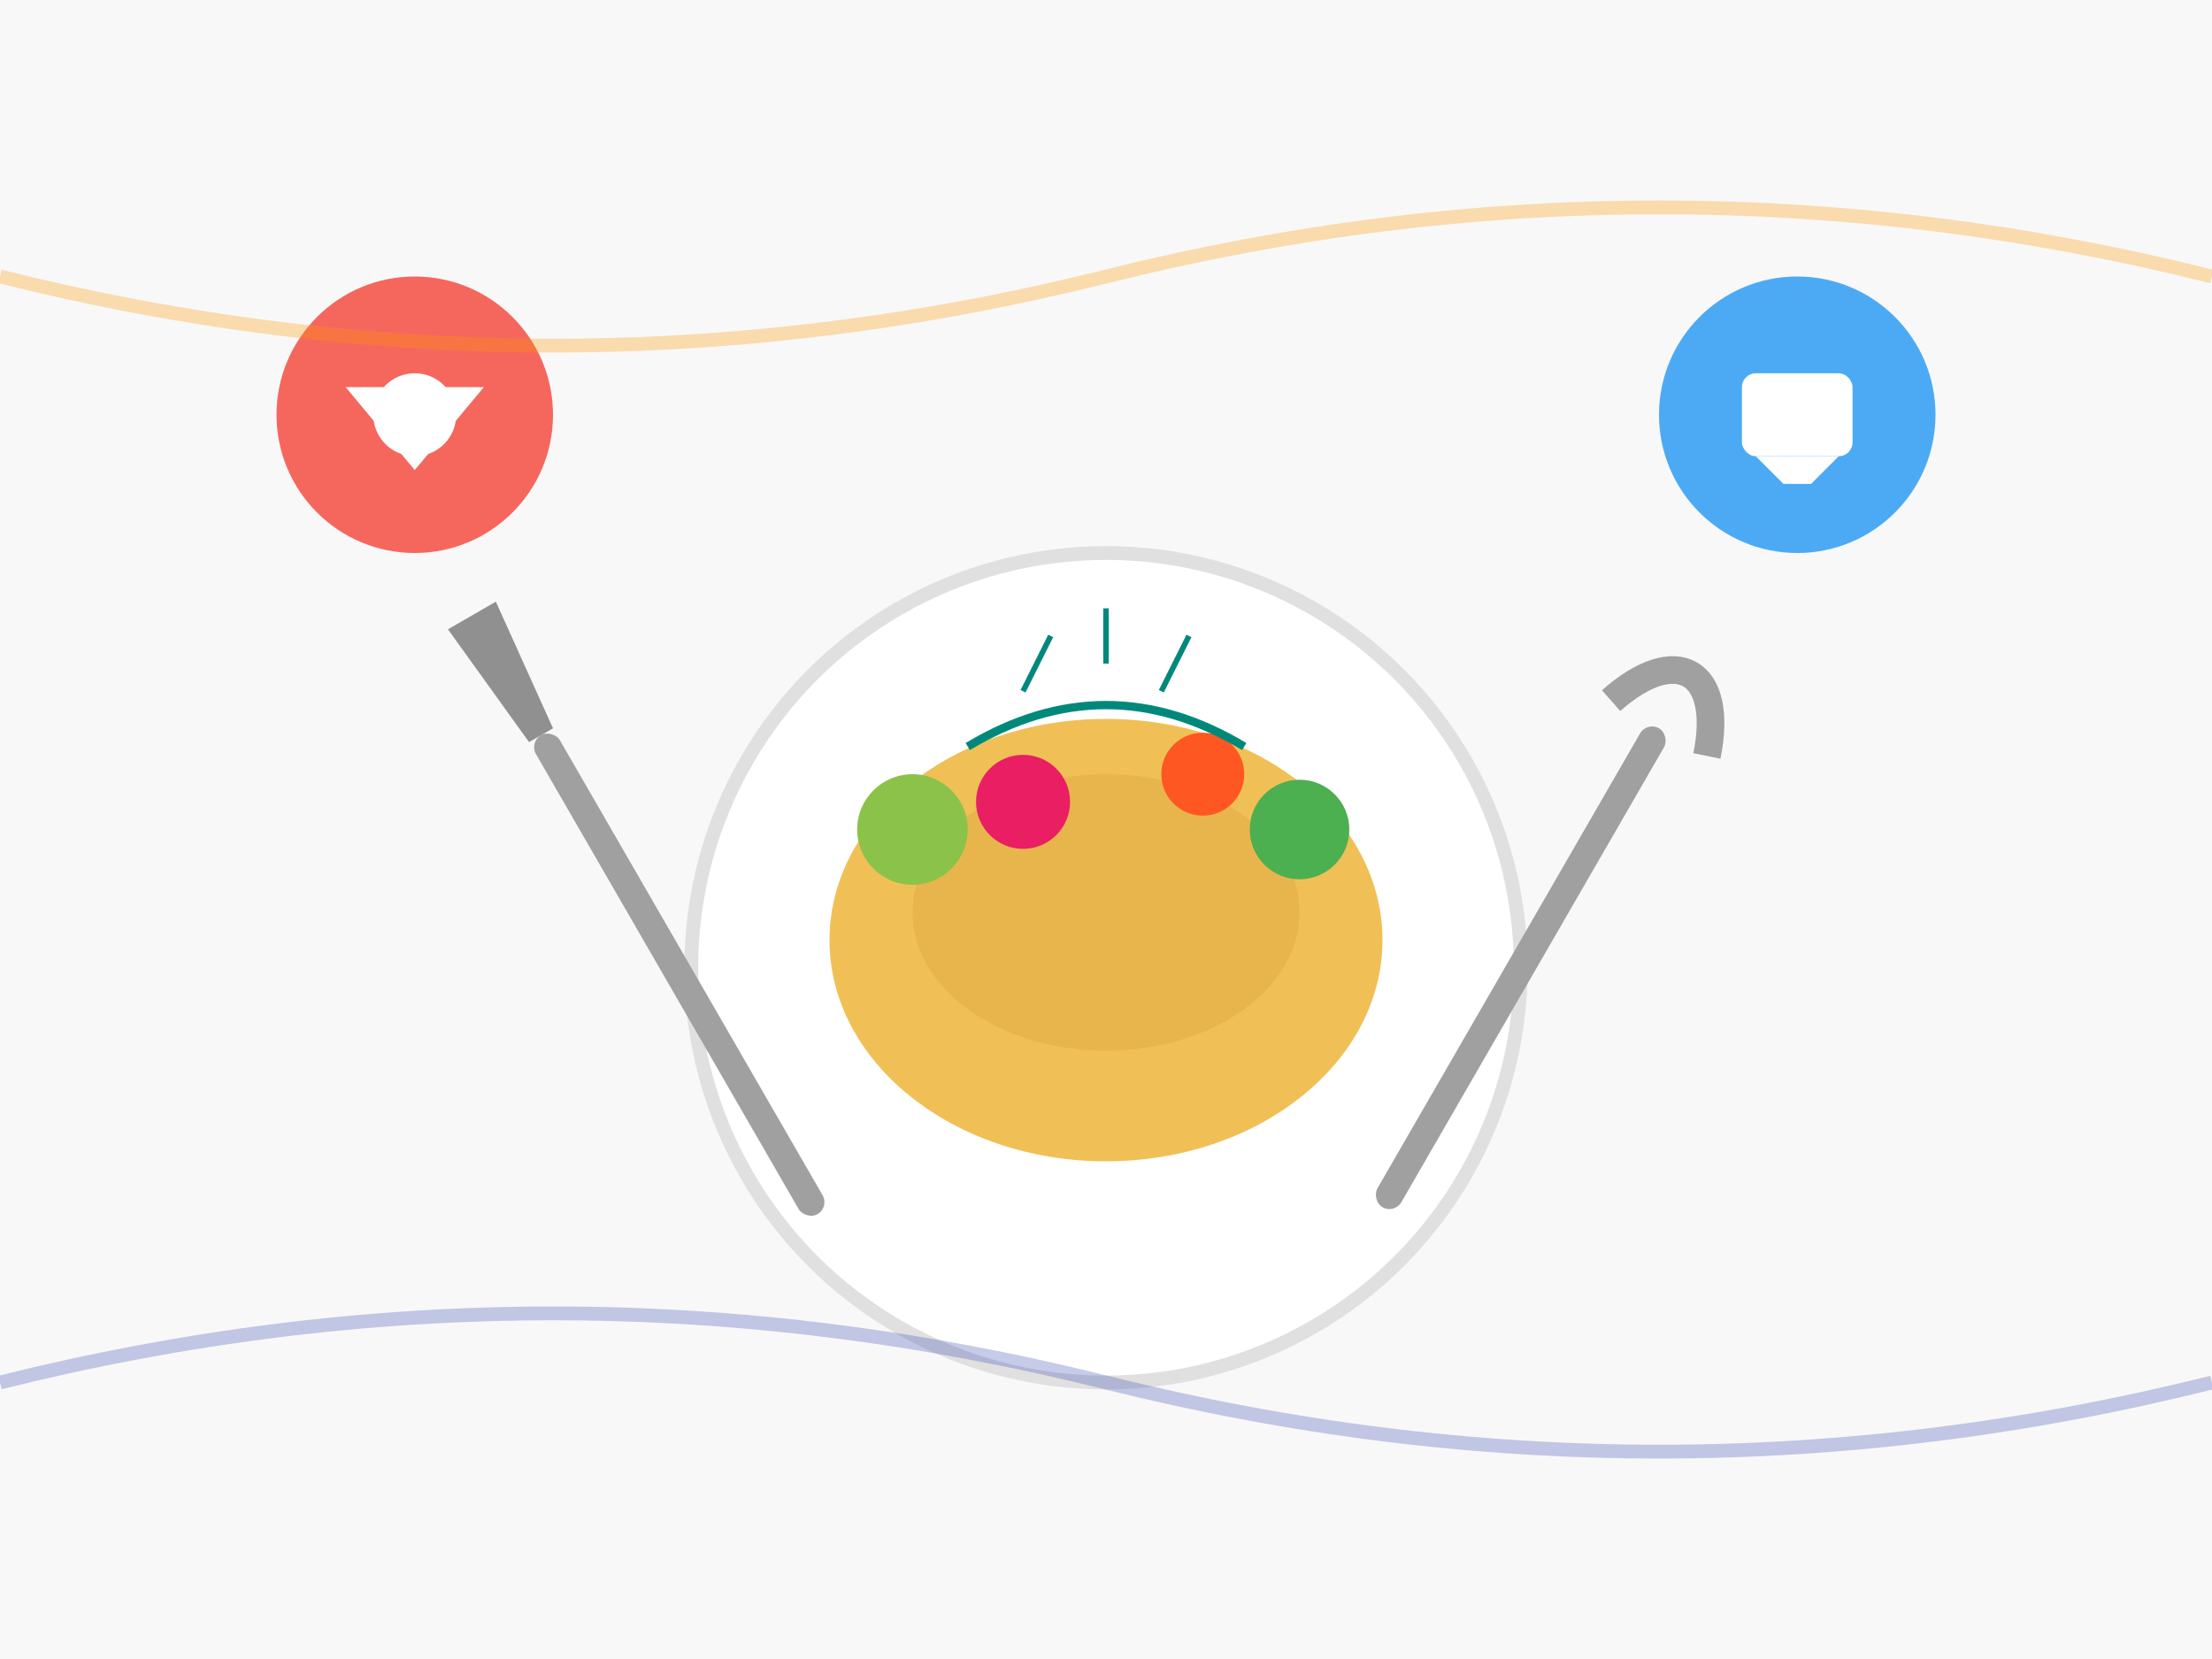 <svg xmlns="http://www.w3.org/2000/svg" viewBox="0 0 800 600" width="800" height="600">
  <!-- Background -->
  <rect width="800" height="600" fill="#f8f8f8"/>
  
  <!-- Plate -->
  <circle cx="400" cy="350" r="150" fill="#ffffff" stroke="#e0e0e0" stroke-width="5"/>
  
  <!-- Food items on plate -->
  <g>
    <!-- Main dish -->
    <ellipse cx="400" cy="340" rx="100" ry="80" fill="#f0c057"/>
    <ellipse cx="400" cy="330" rx="70" ry="50" fill="#e8b54d"/>
    
    <!-- Vegetables -->
    <circle cx="330" cy="300" r="20" fill="#8bc34a"/>
    <circle cx="470" cy="300" r="18" fill="#4caf50"/>
    <circle cx="435" cy="280" r="15" fill="#ff5722"/>
    <circle cx="370" cy="290" r="17" fill="#e91e63"/>
    
    <!-- Garnish -->
    <path d="M350,270 Q400,240 450,270" fill="transparent" stroke="#00897b" stroke-width="3"/>
    <path d="M370,250 L380,230 M400,240 L400,220 M420,250 L430,230" stroke="#00897b" stroke-width="2"/>
  </g>
  
  <!-- Fork and Knife -->
  <g transform="rotate(-30, 250, 350)">
    <rect x="240" y="250" width="10" height="200" rx="5" fill="#a0a0a0"/>
    <path d="M240,250 L250,250 L255,200 L235,200 Z" fill="#909090"/>
  </g>
  
  <g transform="rotate(30, 550, 350)">
    <rect x="545" y="250" width="10" height="200" rx="5" fill="#a0a0a0"/>
    <path d="M530,250 C540,220 560,220 570,250" fill="transparent" stroke="#a0a0a0" stroke-width="10"/>
  </g>
  
  <!-- Food delivery icons -->
  <g transform="translate(150, 150)">
    <circle cx="0" cy="0" r="50" fill="#f44336" opacity="0.8"/>
    <path d="M-25,-10 L25,-10 L0,20 Z" fill="white"/>
    <circle cx="0" cy="0" r="15" fill="white"/>
  </g>
  
  <g transform="translate(650, 150)">
    <circle cx="0" cy="0" r="50" fill="#2196f3" opacity="0.8"/>
    <rect x="-20" y="-15" width="40" height="30" rx="5" fill="white"/>
    <path d="M-15,15 L15,15 L5,25 L-5,25 Z" fill="white"/>
  </g>
  
  <!-- Abstract decorative elements -->
  <path d="M0,100 Q200,150 400,100 Q600,50 800,100" fill="transparent" stroke="#ff9800" stroke-width="5" opacity="0.3"/>
  <path d="M0,500 Q200,450 400,500 Q600,550 800,500" fill="transparent" stroke="#3f51b5" stroke-width="5" opacity="0.3"/>
</svg> 